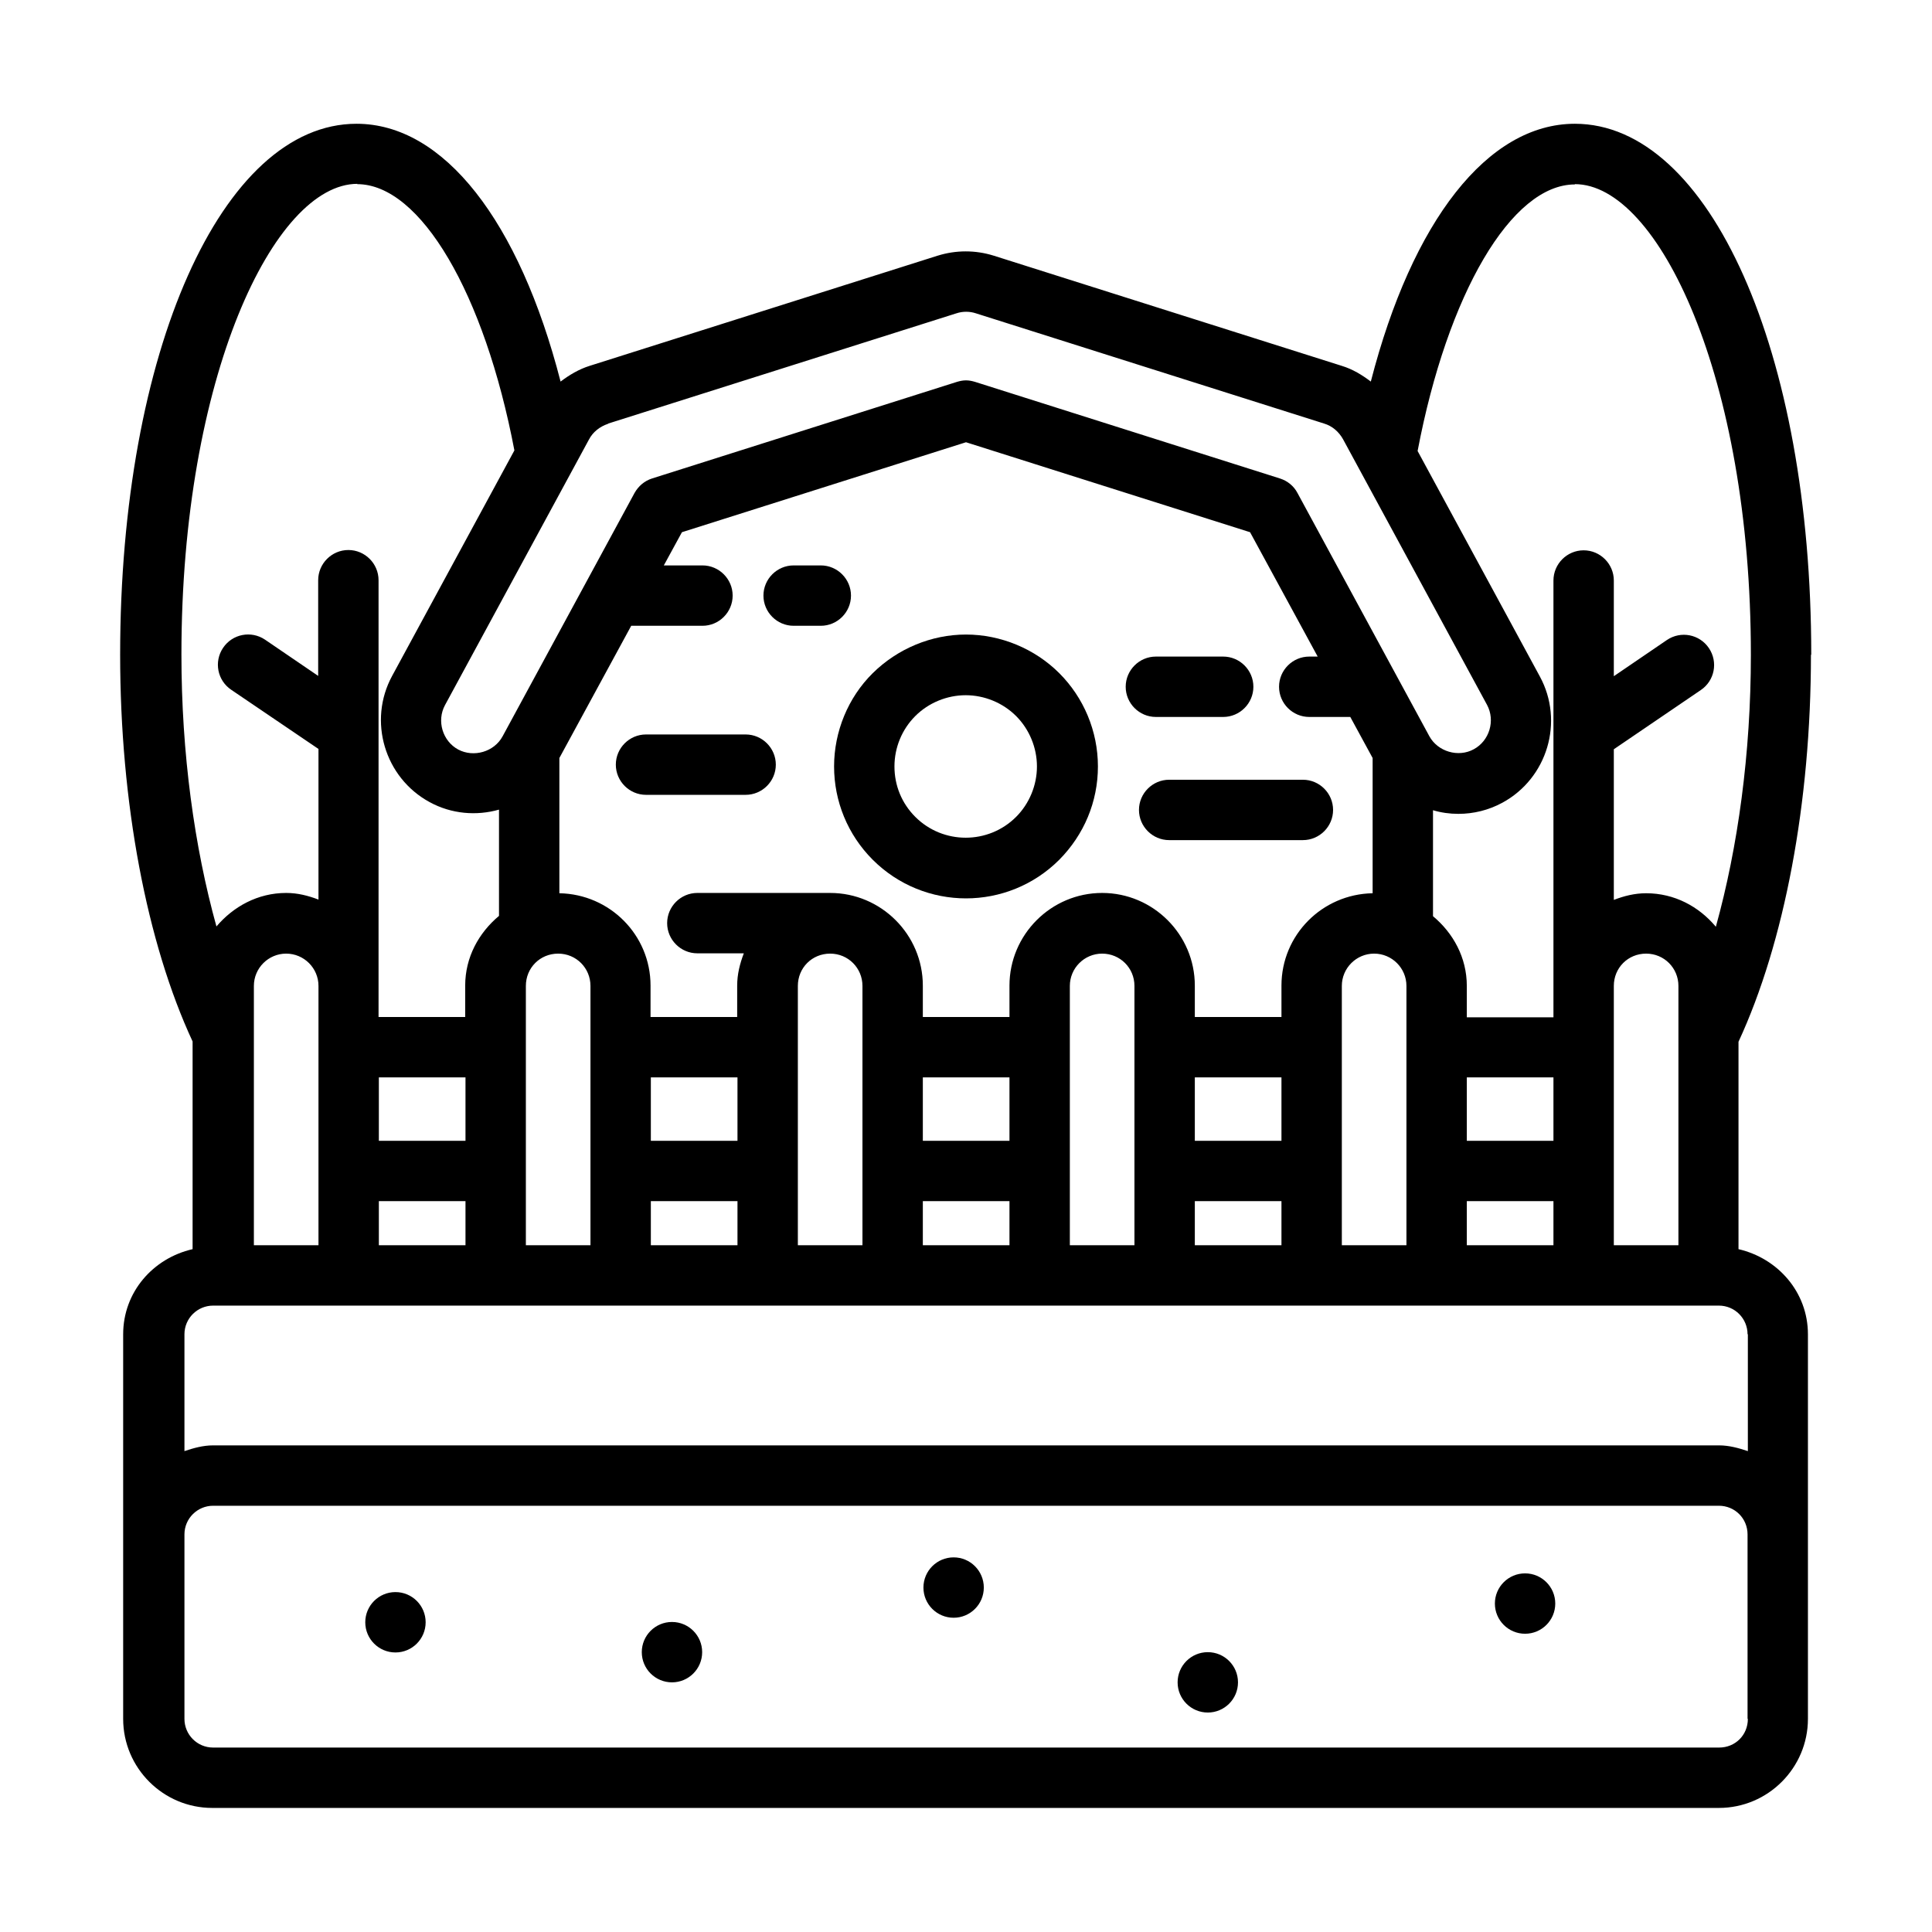 <?xml version="1.0" ?><svg viewBox="0 0 64 64" xmlns="http://www.w3.org/2000/svg"><g id="a"/><g id="b"/><g id="c"/><g id="d"/><g id="e"/><g id="f"/><g id="g"/><g id="h"/><g id="i"/><g id="j"/><g id="k"><circle cx="13.1" cy="53.74" r="1"/><circle cx="22.26" cy="54.73" r="1"/><circle cx="31.59" cy="52.59" r="1"/><circle cx="40.01" cy="55.73" r="1"/><circle cx="50.52" cy="53.12" r="1"/><path d="M28.91,28.48c.85,.85,1.97,1.28,3.09,1.28s2.24-.43,3.09-1.28h0c.82-.83,1.28-1.92,1.28-3.09s-.47-2.28-1.28-3.09c-.81-.81-1.94-1.28-3.09-1.28s-2.27,.47-3.09,1.28-1.28,1.94-1.28,3.09,.45,2.26,1.28,3.09Zm1.41-4.76c.44-.44,1.05-.69,1.67-.69s1.23,.25,1.67,.69c.44,.44,.69,1.05,.69,1.67s-.25,1.23-.69,1.67c-.92,.92-2.42,.92-3.34,0-.45-.45-.69-1.04-.69-1.67s.25-1.23,.69-1.67Z"/><path d="M21.4,26.33h3.3c.55,0,1-.45,1-1s-.45-1-1-1h-3.3c-.55,0-1,.45-1,1s.45,1,1,1Z"/><path d="M37.73,26.83c0,.55,.45,1,1,1h4.43c.55,0,1-.45,1-1s-.45-1-1-1h-4.43c-.55,0-1,.45-1,1Z"/><path d="M38.29,23.75h2.23c.55,0,1-.45,1-1s-.45-1-1-1h-2.23c-.55,0-1,.45-1,1s.45,1,1,1Z"/><path d="M26.29,20.73h.9c.55,0,1-.45,1-1s-.45-1-1-1h-.9c-.55,0-1,.45-1,1s.45,1,1,1Z"/><path d="M60,21.69c0-10.03-3.37-17.59-7.83-17.59-2.89,0-5.39,3.22-6.76,8.54-.29-.22-.6-.41-.96-.52l-11.53-3.65c-.61-.19-1.25-.19-1.86,0l-11.53,3.65c-.35,.11-.67,.3-.96,.52-1.37-5.32-3.87-8.54-6.76-8.54-4.46,0-7.83,7.56-7.83,17.59,0,4.9,.88,9.54,2.4,12.81v6.88c-1.31,.3-2.3,1.42-2.3,2.82v12.74c0,1.63,1.33,2.95,2.95,2.95H56.94c1.63,0,2.95-1.33,2.95-2.95v-12.74c0-1.4-1-2.52-2.3-2.82v-6.87c1.52-3.28,2.4-7.92,2.4-12.82Zm-6.54,19.56v-8.59c0-.6,.47-1.07,1.07-1.07s1.07,.48,1.07,1.07v8.59h-2.14Zm-4.87,0v-1.46h2.87v1.46h-2.87Zm-4.14,0v-8.59c0-.59,.48-1.07,1.07-1.07s1.07,.48,1.07,1.07v8.59h-2.14Zm-4.87,0v-1.46h2.87v1.46h-2.87Zm-4.14,0v-8.59c0-.59,.48-1.07,1.07-1.07s1.07,.47,1.07,1.07v8.59h-2.14Zm-4.87,0v-1.46h2.87v1.46h-2.87Zm-4.14,0v-8.59c0-.6,.47-1.07,1.07-1.07s1.07,.48,1.07,1.07v8.59h-2.14Zm-4.87,0v-1.46h2.87v1.46h-2.87Zm-4.14,0v-8.59c0-.6,.47-1.07,1.07-1.07s1.07,.48,1.07,1.07v8.59h-2.14Zm-4.87,0v-1.46h2.87v1.46h-2.87Zm-4.14,0v-8.59c0-.59,.48-1.07,1.07-1.07s1.07,.48,1.07,1.07v8.59h-2.14Zm12.5-20.52h2.36c.55,0,1-.45,1-1s-.45-1-1-1h-1.28l.6-1.1,9.41-2.98,9.41,2.98,2.24,4.12h-.28c-.55,0-1,.45-1,1s.45,1,1,1h1.36l.74,1.36v4.48c-1.67,.03-3.02,1.38-3.02,3.06v1.04h-2.87v-1.04c0-1.69-1.38-3.07-3.07-3.07s-3.07,1.38-3.07,3.07v1.04h-2.87v-1.04c0-1.69-1.38-3.07-3.07-3.07h-4.4c-.55,0-1,.45-1,1s.45,1,1,1h1.54c-.13,.34-.22,.69-.22,1.07v1.04h-2.87v-1.04c0-1.68-1.35-3.03-3.02-3.06v-4.48l2.38-4.38Zm30.55,17.06h-2.87v-2.1h2.87v2.1Zm-11.88-2.1h2.87v2.1h-2.87v-2.1Zm-9.01,0h2.87v2.1h-2.87v-2.1Zm-9.01,0h2.87v2.1h-2.87v-2.1Zm-6.14,2.1h-2.87v-2.1h2.87v2.1ZM52.17,6.1c2.76,0,5.83,6.4,5.83,15.59,0,3.27-.43,6.38-1.16,9.01-.56-.67-1.37-1.11-2.31-1.11-.38,0-.73,.09-1.07,.22v-4.99l2.88-1.96c.46-.31,.58-.93,.27-1.39-.31-.46-.93-.58-1.39-.27l-1.76,1.2v-3.17c0-.55-.45-1-1-1s-1,.45-1,1v14.47h-2.87v-1.04c0-.94-.45-1.75-1.12-2.31v-3.51c.27,.08,.55,.12,.84,.12,.5,0,1-.12,1.46-.37,1.49-.81,2.05-2.69,1.24-4.18l-4.05-7.47c.99-5.21,3.11-8.83,5.21-8.83ZM20.15,14.03l11.53-3.65h0c.21-.07,.44-.07,.65,0l11.53,3.65c.27,.08,.49,.27,.63,.52l4.77,8.8c.28,.52,.08,1.19-.44,1.47-.51,.28-1.19,.08-1.47-.43l-4.37-8.06c-.12-.23-.33-.4-.58-.48l-10.1-3.2c-.1-.03-.2-.05-.3-.05s-.2,.02-.3,.05l-10.1,3.2c-.25,.08-.45,.25-.58,.48l-4.37,8.06c-.28,.52-.96,.71-1.47,.44-.52-.28-.72-.95-.44-1.47l4.77-8.8c.13-.25,.36-.43,.63-.52ZM11.83,6.1c2.1,0,4.22,3.62,5.21,8.82l-4.05,7.47c-.81,1.49-.25,3.37,1.24,4.18,.73,.4,1.56,.46,2.3,.25v3.52c-.67,.56-1.12,1.37-1.12,2.31v1.04h-2.87v-14.47c0-.55-.45-1-1-1s-1,.45-1,1v3.17l-1.76-1.2c-.46-.31-1.08-.19-1.39,.27s-.19,1.08,.27,1.39l2.89,1.96v4.99c-.34-.13-.69-.22-1.07-.22-.94,0-1.75,.45-2.31,1.11-.73-2.63-1.16-5.73-1.16-9.01,0-9.19,3.07-15.59,5.83-15.59ZM57.9,56.94c0,.54-.42,.95-.95,.95H7.06c-.53,0-.95-.43-.95-.95v-6.11c0-.53,.43-.95,.95-.95H56.94c.53,0,.95,.42,.95,.95v6.11Zm0-12.74v3.87c-.3-.1-.62-.19-.95-.19H7.06c-.34,0-.65,.09-.95,.19v-3.87c0-.53,.43-.95,.95-.95H56.94c.53,0,.95,.43,.95,.95Z"/></g><g id="l"/><g id="m"/><g id="n"/><g id="o"/><g id="p"/><g id="q"/><g id="r"/><g id="s"/><g id="t"/><g id="u"/><g id="v"/><g id="w"/><g id="x"/><g id="y"/><g id="a`"/><g id="aa"/><g id="ab"/><g id="ac"/><g id="ad"/><g id="ae"/><g id="af"/><g id="ag"/><g id="ah"/><g id="ai"/><g id="aj"/><g id="ak"/><g id="al"/><g id="am"/><g id="an"/><g id="ao"/><g id="ap"/><g id="aq"/><g id="ar"/><g id="as"/><g id="at"/><g id="au"/><g id="av"/><g id="aw"/><g id="ax"/></svg>